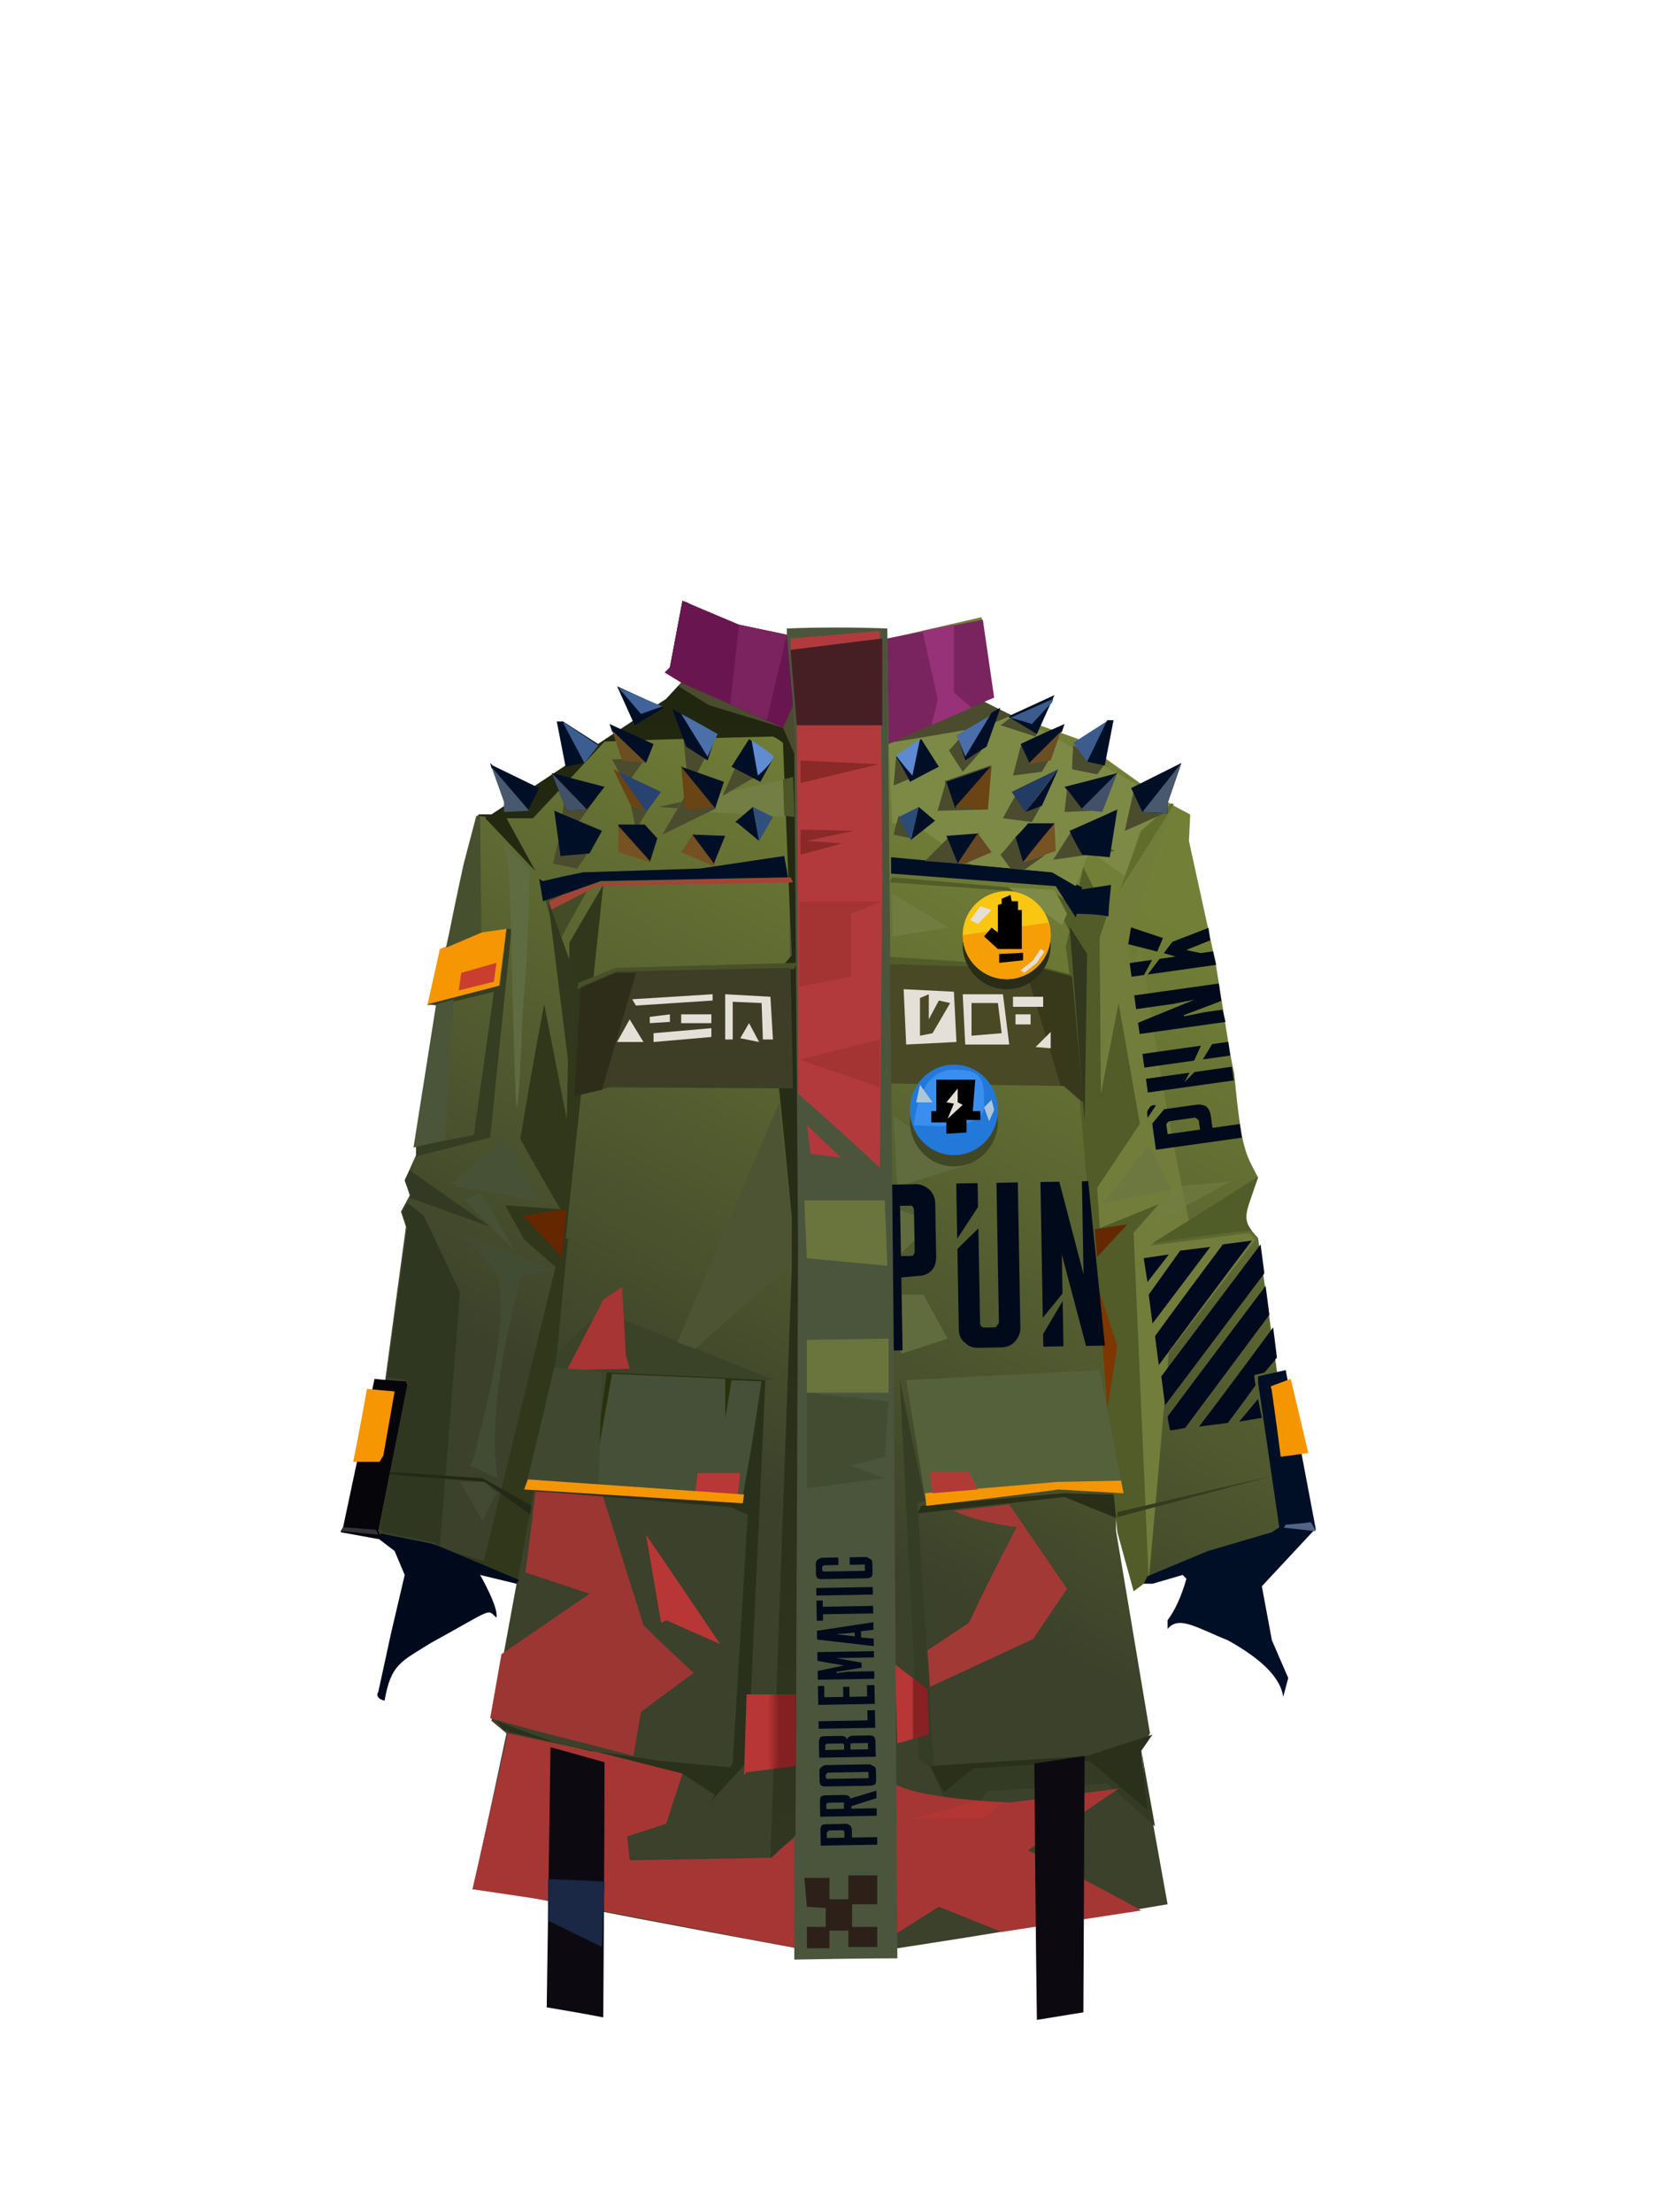 <?xml version="1.0" encoding="UTF-8"?><svg width="1320px" height="1760px" viewBox="0 0 1320 1760" version="1.1" xmlns="http://www.w3.org/2000/svg" xmlns:xlink="http://www.w3.org/1999/xlink"><defs><linearGradient x1="68%" y1="17%" x2="49%" y2="69%" id="id-96980"><stop stop-color="#727F36" offset="0%"></stop><stop stop-color="#3B412A" offset="100%"></stop></linearGradient><linearGradient x1="56%" y1="50%" x2="51%" y2="50%" id="id-96981"><stop stop-color="#872123" offset="0%"></stop><stop stop-color="#B83635" offset="100%"></stop></linearGradient><linearGradient x1="50%" y1="0%" x2="50%" y2="100%" id="id-96982"><stop stop-color="#20250D" offset="0%"></stop><stop stop-color="#303621" offset="100%"></stop></linearGradient><linearGradient x1="100%" y1="50%" x2="0%" y2="50%" id="id-96983"><stop stop-color="#852022" offset="33%"></stop><stop stop-color="#B83635" offset="53%"></stop></linearGradient></defs><g transform=" translate(271,477)" id="id-96984"><g transform=" translate(0,0)" id="id-96985"><path d=" M 140,783 L 19,743 L 52,499 L 48,487 L 55,474 L 51,462 L 60,442 L 84,276 L 110,171 L 120,171 L 259,80 L 276,68 L 258,58 L 262,54 L 272,1 L 317,20 L 355,28 L 435,31 L 449,28 L 510,14 L 519,77 L 512,81 L 531,91 L 587,111 L 636,146 L 661,163 L 676,171 L 675,192 L 696,288 C 703,330 707,360 711,377 C 717,440 720,440 730,460 C 717,494 716,492 730,508 C 735,543 740,579 745,614 L 759,737 L 746,739 L 741,744 L 688,759 L 644,779 L 631,787 C 621,750 617,731 617,731 L 617,741 L 644,902 L 636,916 L 658,1038 C 587,1050 515,1062 443,1073 C 416,1076 390,1076 363,1073 C 265,1055 192,1041 143,1031 C 126,1029 113,1027 105,1026 C 108,1014 117,973 132,902 L 120,892 L 140,783 Z" fill="url(#id-96980)" id="id-96986"></path><path d=" M 747,739 C 763,740 773,740 776,740 C 773,724 765,682 752,613 L 730,618 L 730,623 L 747,739 Z" fill="#000F26" id="id-96987"></path><polygon points="491 978 472 935 502 928 595 923 642 962 637 915 648 976 610 942 515 948" fill="#343B24" id="id-96988"></polygon><path d=" M 637,1043 C 622,1034 592,1019 547,995 L 619,946 L 533,957 C 487,955 456,950 442,943 C 402,956 369,975 343,1001 L 230,1003 L 228,984 L 259,974 L 274,928 L 199,916 L 133,902 L 105,1026 L 165,1035 L 364,1073 L 441,1062 L 476,1040 L 526,1060 C 585,1051 623,1045 637,1043 Z" fill="#A63634" id="id-96989"></path><polygon points="618 731 576 714 459 727 462 721 575 711 615 712" fill="#292F16" id="id-96990"></polygon><path d=" M 643,780 L 631,503 L 652,480 L 605,500 L 603,468 L 637,417 L 637,412 L 619,319 C 610,368 605,392 605,392 L 604,269 L 610,251 L 591,213 L 584,244 L 566,232 L 439,221 L 437,225 L 565,234 L 580,264 L 577,276 L 580,298 L 557,292 C 475,287 434,284 434,284 L 435,291 L 558,296 L 580,302 L 610,654 L 618,742 L 631,789 L 643,780 Z" fill="#515C28" id="id-96991"></path><path d=" M 675,494 L 644,514 L 723,504 L 728,509 L 659,599 L 643,781 L 631,504 L 651,481 L 604,500 L 602,468 L 636,417 L 619,321 L 605,393 L 604,269 L 610,251 L 661,167 L 634,249 L 625,275 L 631,300 C 634,283 636,273 636,269 C 646,343 659,418 675,494 Z" fill="#727D3C" id="id-96992"></path><polygon points="742 697 618 726 618 730" fill="#343B20" id="id-96993"></polygon><polygon points="607 480 643 434 661 469" fill="#6D7841" id="id-96994"></polygon><polygon points="646 497 664 467 708 463" fill="#727D44" fill-opacity="0.607" id="id-96995"></polygon><path d=" M 740,626 C 741,629 741,630 741,630 C 746,665 748,682 748,682 C 763,680 770,679 770,679 L 756,620 C 745,624 740,626 740,626 Z" fill="#F59601" id="id-96996"></path><path d=" M 772,734 C 775,739 776,741 776,741 C 757,743 747,744 747,744 L 752,736 C 766,735 772,734 772,734 Z" fill="#546486" id="id-96997"></path><path d=" M 670,776 L 673,779 C 669,793 664,804 658,812 C 658,814 658,817 658,819 C 667,808 681,818 706,828 C 733,843 748,858 750,873 L 754,858 L 741,828 L 733,785 L 774,741 L 747,738 L 741,742 L 690,757 L 642,777 L 639,783 L 646,783 L 670,776 Z" fill="#000F26" id="id-96998"></path><polygon points="642 543 639 524 659 521" fill="#00091D" id="id-96999"></polygon><polygon points="643 553 646 576 692 515 668 518" fill="#00091D" id="id-97000"></polygon><path d=" M 648,586 C 650,601 651,609 651,609 C 700,543 725,510 725,510 L 702,513 C 666,561 648,586 648,586 Z" fill="#00091D" id="id-97001"></path><polygon points="653 618 732 513 735 536 656 641" fill="#00091D" id="id-97002"></polygon><path d=" M 658,650 C 659,657 660,661 660,661 C 668,660 672,659 672,659 L 739,569 L 736,546 C 684,615 658,650 658,650 Z" fill="#00091D" id="id-97003"></path><path d=" M 683,658 L 706,655 C 721,635 728,625 728,625 C 727,620 727,617 727,617 L 735,615 C 742,607 745,603 745,603 L 742,579 C 703,632 683,658 683,658 Z" fill="#00091D" id="id-97004"></path><path d=" M 715,654 C 727,652 733,651 733,651 L 730,636 C 720,648 715,654 715,654 Z" fill="#00091D" id="id-97005"></path><path d=" M 212,614 L 199,707 L 319,719 C 330,659 335,629 335,629 L 335,625 L 338,621 L 212,614 Z" fill="#29310C" id="id-97006"></path><path d=" M 119,890 C 151,899 167,903 167,903 C 211,914 233,920 233,920 C 237,897 239,885 239,885 C 267,864 281,854 281,854 C 254,829 241,816 241,816 C 219,746 208,711 208,711 C 172,710 155,710 155,710 C 150,753 147,774 147,774 L 198,791 L 128,839 C 122,873 119,890 119,890 Z" fill="#9B3632" id="id-97007"></path><path d=" M 200,707 L 320,719 C 330,654 335,622 335,622 L 311,621 C 308,641 306,651 306,651 L 306,620 L 216,616 C 205,677 200,707 200,707 Z" fill="#464F37" id="id-97008"></path><path d=" M 243,744 C 251,791 255,814 255,814 C 258,813 259,812 259,812 L 302,831 C 263,773 243,744 243,744 Z" fill="#B83635" id="id-97009"></path><path d=" M 284,695 C 283,705 282,710 282,710 C 305,712 316,713 316,713 L 318,695 C 296,695 284,695 284,695 Z" fill="#B93736" id="id-97010"></path><path d=" M 298,951 L 294,957 L 324,924 L 338,620 L 335,624 C 335,627 335,629 335,629 L 319,719 L 204,706 L 156,707 L 154,709 L 310,722 L 324,728 L 312,925 C 311,928 310,929 310,929 L 254,924 C 217,918 198,916 198,916 C 198,916 198,916 198,916 C 192,914 182,912 170,909 C 139,898 124,892 124,892 C 128,897 130,900 130,900 C 132,899 133,899 133,899 C 134,901 134,901 134,901 L 169,909 L 197,915 L 272,934 L 298,951 Z" fill="#29301C" id="id-97011"></path><path d=" M 79,753 L 74,750 C 47,745 33,742 33,742 C 32,740 31,739 31,739 C 46,662 53,623 53,623 C 53,622 52,621 52,621 L 37,619 L 53,500 L 49,487 L 53,480 L 66,490 L 95,551 L 79,753 Z" fill="#303721" id="id-97012"></path><path d=" M 113,733 C 120,718 124,711 124,711 C 117,705 114,702 114,702 L 95,702 L 113,733 Z" fill="#424A32" id="id-97013"></path><path d=" M 0,742 L 33,748 L 30,741 L 53,625 L 52,622 C 35,621 27,620 27,620 L 2,738 L 0,742 Z" fill="#060509" id="id-97014"></path><path d=" M 125,699 C 120,697 112,693 103,689 C 106,684 108,677 109,669 C 138,563 124,536 124,536 C 107,515 99,505 99,505 C 148,525 172,534 172,534 L 144,538 C 125,608 119,662 125,699 Z" fill="#424C32" id="id-97015"></path><path d=" M 84,756 C 104,762 114,765 114,765 C 152,609 171,531 171,531 C 154,516 146,509 146,509 C 136,491 131,482 131,482 C 160,484 175,485 175,485 C 153,448 143,429 143,429 C 155,357 162,322 162,322 C 174,383 180,414 180,414 C 182,320 182,273 182,273 C 200,242 209,227 209,227 C 189,415 179,509 179,509 L 181,508 C 174,578 171,613 171,613 L 141,780 C 103,764 84,756 84,756 Z" fill="#30371B" id="id-97016"></path><path d=" M 152,721 C 151,726 151,728 151,728 C 127,711 115,702 115,702 C 64,698 39,696 39,696 C 39,695 39,694 39,694 L 113,699 L 152,721 Z" fill="#242917" id="id-97017"></path><path d=" M 10,686 L 31,686 L 34,681 L 43,630 L 21,628 C 14,667 10,686 10,686 Z" fill="#F59602" id="id-97018"></path><path d=" M 30,869 C 28,872 30,875 35,876 C 40,847 48,845 72,830 C 123,802 116,803 124,810 C 126,802 111,776 111,776 L 140,783 L 142,780 L 78,753 L 72,751 L 32,743 L 30,747 L 43,757 L 51,776 L 40,823 L 30,869 Z" fill="#000A1D" id="id-97019"></path><polygon points="2 738 0 741 30 744 28 740" fill="#353337" id="id-97020"></polygon><polygon points="172 599 170 613 345 621 208 566" fill="#3A4228" id="id-97021"></polygon><polygon points="180 613 230 612 227 601 224 547 209 557" fill="#A63533" id="id-97022"></polygon><path d=" M 349,400 L 268,591 L 282,596 C 333,551 359,528 359,528 L 359,492 L 349,400 Z" fill="#4C5433" id="id-97023"></path><path d=" M 440,411 C 442,448 443,467 443,467 L 498,450 C 459,424 440,411 440,411 Z" fill="#616C3E" id="id-97024"></path><path d=" M 472,495 L 443,523 L 443,485 C 462,492 472,495 472,495 Z" fill="#616C3E" id="id-97025"></path><path d=" M 446,600 C 471,592 483,588 483,588 C 470,565 464,553 464,553 L 443,553 C 445,584 446,600 446,600 Z" fill="#616C3E" id="id-97026"></path><path d=" M 450,621 C 461,687 466,721 466,721 C 536,713 571,708 571,708 C 606,710 623,711 623,711 L 604,613 L 450,621 Z" fill="#55613B" id="id-97027"></path><path d=" M 465,711 C 466,718 466,721 466,721 C 536,713 571,708 571,708 C 606,710 623,711 623,711 L 621,701 L 570,702 L 465,711 Z" fill="#F59601" id="id-97027"></path><path d=" M 469,694 C 470,705 471,711 471,711 C 495,709 507,708 507,708 L 500,694 C 479,694 469,694 469,694 Z" fill="#B03B36" id="id-97029"></path><path d=" M 472,930 C 464,926 460,923 460,923 C 450,722 445,621 445,621 C 458,685 465,717 465,717 L 459,719 C 468,860 472,930 472,930 Z" fill="#363D25" id="id-97030"></path><polygon points="443 910 468 903 467 867 441 847" fill="url(#id-96981)" id="id-97031"></polygon><path d=" M 480,949 L 503,930 L 596,924 L 642,963 L 637,916 L 646,903 L 594,920 L 469,928 C 476,942 480,949 480,949 Z" fill="#2B301D" id="id-97032"></path><path d=" M 455,970 C 489,961 506,956 506,956 C 520,957 527,957 527,957 L 513,969 L 455,970 Z" fill="#B33633" id="id-97033"></path><polygon points="88 465 131 428 159 479 93 467" fill="#475136" id="id-97034"></polygon><polygon points="98 477 112 472 139 519" fill="#475136" id="id-97035"></polygon><polygon points="55 454 119 499 55 476 56 474 51 462" fill="#333A23" id="id-97036"></polygon><path d=" M 584,250 C 597,250 606,251 611,252 C 611,246 612,238 613,227 L 587,231 L 584,250 Z" fill="#000F26" id="id-97037"></path><path d=" M 585,253 L 590,229 L 567,217 C 481,209 438,205 438,205 C 438,214 438,218 438,218 L 569,228 L 585,253 Z" fill="#000F26" id="id-97038"></path><path d=" M 439,234 L 439,268 L 484,261 C 454,243 439,234 439,234 Z" fill="#717C41" id="id-97039"></path><polygon points="574 259 531 229 568 231 578 250" fill="#7E8A47" id="id-97040"></polygon><path d=" M 537,92 C 470,107 436,114 436,114 C 438,157 439,178 439,178 C 450,178 456,178 456,178 L 502,211 L 566,217 L 585,228 C 592,209 596,200 596,200 C 614,213 624,220 624,220 L 636,185 L 661,163 L 537,92 Z" fill="#7D8A46" id="id-97041"></path><path d=" M 637,184 C 626,216 620,231 620,231 C 649,186 663,163 663,163 L 661,162 C 645,177 637,184 637,184 Z" fill="#606D2B" id="id-97042"></path><path d=" M 631,153 C 626,174 624,184 624,184 C 645,175 655,170 655,170 L 639,169 C 634,158 631,153 631,153 Z" fill="#4B4B2E" id="id-97043"></path><path d=" M 629,150 C 635,163 638,169 638,169 C 651,170 658,170 658,170 C 658,165 658,162 658,162 L 669,130 L 629,150 Z" fill="#000F26" id="id-97044"></path><polygon points="638 169 669 130 658 162 658 170" fill="#48586E" id="id-97045"></polygon><path d=" M 576,149 C 604,142 618,138 618,138 L 590,167 C 581,155 576,149 576,149 Z" fill="#000F26" id="id-97046"></path><path d=" M 589,167 L 606,169 L 618,138 C 599,157 589,167 589,167 Z" fill="#425068" id="id-97047"></path><path d=" M 578,151 L 576,169 L 598,168 L 590,167 C 582,156 578,151 578,151 Z" fill="#4B4B2E" id="id-97048"></path><polygon points="567 207 581 185 616 200" fill="#4B4B2E" id="id-97049"></polygon><path d=" M 580,184 C 605,173 618,167 618,167 C 614,192 612,205 612,205 L 590,203 C 583,191 580,184 580,184 Z" fill="#000F26" id="id-97050"></path><path d=" M 527,174 C 542,176 550,177 550,177 C 555,168 558,163 558,163 L 537,156 C 530,168 527,174 527,174 Z" fill="#4B4B2E" id="id-97051"></path><path d=" M 534,153 C 541,164 545,169 545,169 L 571,135 C 546,147 534,153 534,153 Z" fill="#223C64" id="id-97052"></path><path d=" M 545,169 L 558,164 L 571,135 C 554,158 545,169 545,169 Z" fill="#000E27" id="id-97053"></path><path d=" M 541,117 C 537,132 535,140 535,140 L 558,137 L 568,120 C 550,118 541,117 541,117 Z" fill="#4B4B2E" id="id-97054"></path><path d=" M 541,115 C 546,125 548,130 548,130 C 565,113 574,105 574,105 L 576,99 C 553,109 541,115 541,115 Z" fill="#000F26" id="id-97055"></path><path d=" M 547,131 L 565,128 L 573,105 C 556,122 547,131 547,131 Z" fill="#6C4E24" id="id-97056"></path><path d=" M 525,100 C 544,106 553,109 553,109 L 554,106 L 533,94 C 528,98 525,100 525,100 Z" fill="#4B4B2E" id="id-97057"></path><polygon points="531 93 568 76 554 107" fill="#000F26" id="id-97058"></polygon><path d=" M 550,99 C 560,88 566,82 566,82 C 567,80 567,79 567,79 L 533,94 C 544,97 550,99 550,99 Z" fill="#3B5B8D" id="id-97059"></path><path d=" M 436,114 L 441,109 L 511,81 L 534,92 L 513,101 C 462,110 436,114 436,114 Z" fill="#4B4B2E" id="id-97060"></path><path d=" M 484,120 C 491,131 495,137 495,137 C 505,126 510,120 510,120 L 492,111 C 487,117 484,120 484,120 Z" fill="#4B4B2E" id="id-97061"></path><path d=" M 490,108 C 509,97 519,91 519,91 L 498,127 C 493,114 490,108 490,108 Z" fill="#4A6EA9" id="id-97062"></path><path d=" M 490,106 C 495,121 497,128 497,128 C 509,120 514,117 514,117 L 525,86 L 518,90 L 497,125 C 492,113 490,106 490,106 Z" fill="#000E27" id="id-97063"></path><path d=" M 481,144 C 481,146 481,147 481,147 L 475,168 L 515,167 C 516,144 517,132 517,132 L 482,144 L 481,144 Z" fill="#4B4B2E" id="id-97064"></path><path d=" M 482,145 L 489,166 L 517,133 C 494,141 482,145 482,145 Z" fill="#000F26" id="id-97065"></path><polygon points="489 165 515 167 518 132" fill="#6A4414" id="id-97066"></polygon><path d=" M 442,125 L 440,148 L 454,142 C 446,131 442,125 442,125 Z" fill="#4B4B2E" id="id-97067"></path><path d=" M 453,145 C 468,137 476,133 476,133 L 462,111 L 442,125 C 450,138 453,145 453,145 Z" fill="#000F26" id="id-97068"></path><path d=" M 442,124 C 455,115 461,111 461,111 L 455,140 C 446,130 442,124 442,124 Z" fill="#5E8AD1" id="id-97069"></path><path d=" M 444,172 C 441,182 440,187 440,187 L 454,190 C 447,178 444,172 444,172 Z" fill="#4B4B2E" id="id-97070"></path><polygon points="454 192 460 165 444 173" fill="#2C4C78" id="id-97071"></polygon><polygon points="454 191 473 176 460 165" fill="#000F26" id="id-97072"></polygon><polygon points="483 190 465 208 491 210" fill="#4B4B2E" id="id-97073"></polygon><path d=" M 482,188 L 508,186 L 491,210 C 485,195 482,188 482,188 Z" fill="#000F26" id="id-97074"></path><path d=" M 491,210 C 495,210 497,210 497,210 L 518,201 L 507,186 C 496,202 491,210 491,210 Z" fill="#684923" id="id-97075"></path><path d=" M 537,189 C 529,199 525,203 525,203 L 533,214 C 540,215 544,215 544,215 L 561,203 L 543,209 C 539,196 537,189 537,189 Z" fill="#4B4B2E" id="id-97076"></path><path d=" M 537,189 C 544,182 547,178 547,178 C 561,178 568,178 568,178 L 568,180 L 543,209 C 539,196 537,189 537,189 Z" fill="#000F26" id="id-97077"></path><path d=" M 543,209 L 569,200 L 568,178 C 551,198 543,209 543,209 Z" fill="#775223" id="id-97078"></path><path d=" M 436,115 L 435,31 L 511,16 L 520,78 C 464,102 436,115 436,115 Z" fill="#79245F" id="id-97079"></path><path d=" M 475,79 L 463,25 L 488,20 L 488,74 L 502,86 L 470,100 C 474,86 475,79 475,79 Z" fill="#973278" id="id-97079"></path><polygon points="354 143 355 173 293 169 298 166 302 154 305 154 303 157 312 152" fill="#737E44" id="id-97081"></polygon><polygon points="79 278 69 323 126 308 132 262 111 265" fill="#F59602" id="id-97082"></polygon><path d=" M 361,1082 C 416,1081 443,1081 443,1081 L 440,590 L 435,23 C 408,22 381,22 355,23 C 359,307 361,1082 361,1082 Z" fill="#4B553C" id="id-97083"></path><path d=" M 342,1001 L 359,531 C 359,504 359,491 359,491 C 347,367 340,305 340,305 C 353,290 359,283 359,283 C 354,170 352,114 352,114 C 347,110 344,109 344,109 C 254,111 210,113 210,113 C 172,154 153,174 153,174 C 139,174 132,174 132,174 L 155,216 L 118,177 C 116,175 115,174 115,174 C 116,173 116,173 116,173 L 109,172 L 110,171 L 120,171 L 259,79 L 271,66 L 258,58 L 262,54 L 272,1 L 275,2 L 317,23 L 355,31 L 359,84 L 361,123 L 364,516 L 362,983 L 342,1001 Z" fill="url(#id-96982)" id="id-97084"></path><path d=" M 358,31 L 358,40 C 361,69 363,84 363,84 C 364,290 364,393 364,393 C 408,432 429,452 429,452 L 431,223 L 430,84 L 429,31 L 429,25 L 358,31 Z" fill="#B33A3C" id="id-97085"></path><polygon points="96 297 94 311 122 304 124 289" fill="#CA3E30" id="id-97086"></polygon><polygon points="69 322 77 323 122 312 106 426 60 435 60 443 119 428 136 262 132 262 127 307" fill="#353D22" id="id-97087"></polygon><path d=" M 130,194 C 131,199 133,208 134,221 C 136,258 138,390 140,404 C 142,399 143,373 145,327 C 147,307 149,270 151,216 C 144,209 137,201 130,194 Z" fill="#5F6B40" id="id-97088"></path><polygon points="145 490 176 523 180 485" fill="#642700" id="id-97089"></polygon><polygon points="184 307 186 311 218 297 361 294 363 289 219 293" fill="#485228" id="id-97090"></polygon><polygon points="580 260 592 415 594 282" fill="#32381E" id="id-97091"></polygon><path d=" M 730,459 C 719,466 691,484 646,512 C 685,506 711,503 725,502 C 716,491 723,483 730,459 Z" fill="#515D28" id="id-97092"></path><polygon points="600 501 602 523 626 497" fill="#652801" id="id-97093"></polygon><polygon points="610 644 618 594 603 548" fill="#7F3701" id="id-97094"></polygon><path d=" M 301,72 C 331,86 345,93 345,93 L 350,82 C 349,52 348,37 348,37 C 327,35 316,34 316,34 L 301,67 C 301,71 301,72 301,72 Z" fill="#F29C24" id="id-97095"></path><path d=" M 431,31 C 431,77 431,100 431,100 C 386,100 363,100 363,100 L 358,40 C 406,34 431,31 431,31 Z" fill="#451F24" id="id-97096"></path><polygon points="321 935 323 933 362 928 362 871 323 871" fill="url(#id-96983)" id="id-97097"></polygon><polygon points="186 395 214 388 360 389 358 293 219 296 191 308" fill="#3E3E26" id="id-97098"></polygon><path d=" M 269,69 L 293,84 L 352,102 L 362,125 C 361,98 360,84 360,84 L 352,101 L 271,66 L 269,69 Z" fill="#4B4B2E" id="id-97099"></path><polygon points="208 390 186 395 191 309 219 297 235 297" fill="#2D2D1A" id="id-97100"></polygon><polygon points="438 385 575 387 590 400 581 299 559 294 437 290" fill="#494926" id="id-97101"></polygon><polygon points="545 294 573 387 576 387 591 400 582 300 560 294" fill="#38381A" id="id-97102"></polygon><path d=" M 360,141 C 361,162 361,173 361,173 L 353,172 L 352,143 C 358,142 360,141 360,141 Z" fill="#4D5627" id="id-97103"></path><polygon points="178 160 176 174 188 179 204 157" fill="#4B4B2E" id="id-97104"></polygon><polygon points="277 151 273 113 294 118" fill="#4B4B2E" id="id-97105"></polygon><path d=" M 234,100 C 249,91 257,86 257,86 L 220,69 L 234,100 Z" fill="#000F26" id="id-97106"></path><path d=" M 264,87 C 271,107 275,117 275,117 C 286,124 292,128 292,128 L 299,107 C 276,94 264,87 264,87 Z" fill="#000F26" id="id-97107"></path><path d=" M 221,70 C 244,80 256,85 256,85 L 239,91 C 227,77 221,70 221,70 Z" fill="#406399" id="id-97108"></path><path d=" M 271,91 L 292,125 L 300,107 C 281,96 271,91 271,91 Z" fill="#4B6FA9" id="id-97109"></path><path d=" M 196,232 C 180,260 173,274 173,274 L 158,223 C 183,229 196,232 196,232 Z" fill="#424C26" id="id-97110"></path><path d=" M 167,247 C 166,243 166,240 166,240 C 173,237 176,235 176,235 C 197,228 207,225 207,225 C 308,222 358,221 358,221 C 359,223 360,225 360,225 L 204,228 C 179,241 167,247 167,247 Z" fill="#A44437" id="id-97111"></path><polygon points="165 239 184 391 189 306" fill="#32381E" id="id-97112"></polygon><path d=" M 84,277 C 93,232 98,210 98,210 L 108,172 L 111,172 L 112,265 C 93,273 84,277 84,277 Z" fill="#47502E" id="id-97113"></path><path d=" M 164,1120 C 194,1125 209,1128 209,1128 C 210,992 210,925 210,925 L 167,913 C 165,1051 164,1120 164,1120 Z" fill="#0C0A10" id="id-97114"></path><path d=" M 165,1018 C 195,1019 210,1020 210,1020 L 208,1072 L 165,1051 L 165,1018 Z" fill="#1A2745" id="id-97115"></path><path d=" M 552,926 C 553,1062 554,1130 554,1130 C 578,1126 591,1124 591,1124 L 592,920 C 565,924 552,926 552,926 Z" fill="#0C0A10" id="id-97116"></path><path d=" M 467,836 L 469,865 L 551,827 L 578,787 L 532,720 L 488,725 C 501,731 517,735 538,738 C 528,757 515,782 500,814 L 467,836 Z" fill="#A33935" id="id-97117"></path><path d=" M 353,204 L 356,221 L 207,224 C 176,235 161,240 161,240 C 159,228 158,222 158,222 C 160,224 161,224 161,224 C 182,219 193,217 193,217 L 286,214 L 353,204 Z" fill="#000F26" id="id-97118"></path><polygon points="271 161 268 166 253 165" fill="#4B4B2E" id="id-97119"></polygon><polygon points="196 203 188 214 169 210 173 193" fill="#4B4B2E" id="id-97120"></polygon><polygon points="170 168 208 184 198 202 175 204" fill="#000F26" id="id-97121"></polygon><polygon points="168 138 180 168 196 167 210 149" fill="#000F26" id="id-97122"></polygon><polygon points="168 138 180 168 196 167" fill="#415168" id="id-97123"></polygon><polygon points="242 127 227 148 216 127" fill="#4B4B2E" id="id-97124"></polygon><polygon points="235 183 231 164 244 168" fill="#4B4B2E" id="id-97125"></polygon><polygon points="217 135 221 137 244 168 231 164" fill="#6A4414" id="id-97126"></polygon><polygon points="244 168 255 153 221 137 242 167" fill="#28436F" id="id-97127"></polygon><polygon points="246 209 221 181 221 179 242 179 252 190" fill="#000F26" id="id-97128"></polygon><polygon points="247 209 221 201 221 180" fill="#765122" id="id-97129"></polygon><polygon points="281 186 271 201 297 212 298 209" fill="#745023" id="id-97130"></polygon><polygon points="280 187 306 188 297 210" fill="#000F26" id="id-97131"></polygon><polygon points="314 177 328 165 333 192 316 178" fill="#000F26" id="id-97132"></polygon><polygon points="333 192 344 173 328 165" fill="#304F7D" id="id-97133"></polygon><polygon points="314 134 304 156 330 141" fill="#4B4B2E" id="id-97134"></polygon><polygon points="325 111 311 133 334 145 345 125" fill="#000F26" id="id-97135"></polygon><path d=" M 332,140 L 327,112 C 336,118 342,122 345,125 C 343,129 339,134 332,140 Z" fill="#608CD2" id="id-97136"></path><polygon points="256 187 276 153 299 166" fill="#4B4B2E" id="id-97137"></polygon><polygon points="274 167 271 132 299 165" fill="#6A4414" id="id-97138"></polygon><polygon points="298 166 271 133 305 145" fill="#000F26" id="id-97139"></polygon><polygon points="214 99 249 115 243 130 216 105" fill="#000F26" id="id-97140"></polygon><polygon points="216 104 224 128 243 130" fill="#6C4E23" id="id-97141"></polygon><polygon points="172 97 179 133 193 130 205 115 177 97" fill="#000F26" id="id-97142"></polygon><polygon points="177 98 194 130 205 116 178 98" fill="#3C5D90" id="id-97143"></polygon><polygon points="119 130 120 134 149 168 158 150 121 132" fill="#000F26" id="id-97144"></polygon><polygon points="120 133 130 161 130 169 150 168" fill="#48586E" id="id-97145"></polygon><polygon points="58 436 83 430 90 318 76 322" fill="#4A5539" id="id-97146"></polygon><path d=" M 147,707 C 185,708 205,709 205,709 C 207,645 208,614 208,614 L 170,611 C 155,675 147,707 147,707 Z" fill="#404830" id="id-97147"></path><path d=" M 583,116 C 582,129 582,135 582,135 C 596,138 602,139 602,139 L 608,131 L 583,116 Z" fill="#4B4B2E" id="id-97148"></path><path d=" M 611,96 C 592,108 583,114 583,114 L 594,129 C 605,107 611,96 611,96 Z" fill="#3B5C8D" id="id-97149"></path><path d=" M 615,96 L 608,132 L 594,129 L 610,96 C 613,96 615,96 615,96 Z" fill="#000F26" id="id-97150"></path><polygon points="146 708 320 719 321 712 149 700" fill="#F59601" id="id-97008"></polygon><polygon points="272 1 317 20 355 28 360 84 352 102 271 66 258 58 262 54" fill="#691650" id="id-97152"></polygon><polygon points="317 20 355 28 339 96 310 83" fill="#7A235F" id="id-97152"></polygon></g><ellipse cx="488" cy="415" fill="#404725" id="id-97154" rx="35" ry="36"></ellipse><ellipse cx="488" cy="406" fill="#2379D9" id="id-97154" rx="35" ry="36"></ellipse><path d=" M 512,403 C 512,383 512,374 488,374 C 471,374 460,388 456,418 C 493,421 512,416 512,403 Z" fill="#3A8FEE" id="id-97154"></path><polygon points="371 418 374 441 398 444" fill="#B2383C" id="id-97157"></polygon><polygon points="369 478 371 524 435 530 433 478" fill="#6A753E" id="id-97158"></polygon><polygon points="433 699 371 707 371 631 436 638 433 682 406 689" fill="#434C30" id="id-97159"></polygon><polygon points="371 631 371 589 436 588 436 631" fill="#6A753E" id="id-97160"></polygon><polygon points="220 352 230 334 241 352" fill="#E5E0D7" id="id-97161"></polygon><polygon points="235 323 232 318 296 314 296 319" fill="#E5E0D7" id="id-97162"></polygon><polygon points="249 345 249 352 295 348 295 341" fill="#E5E0D7" id="id-97163"></polygon><polygon points="246 332 246 337 262 336 262 330" fill="#E5E0D7" id="id-97164"></polygon><polygon points="271 330 271 337 295 337 295 330" fill="#E5E0D7" id="id-97165"></polygon><polygon points="306 350 312 350 312 320 335 321 336 350 344 350 342 316 306 314" fill="#E5E0D7" id="id-97166"></polygon><polygon points="318 349 325 337 333 352" fill="#E5E0D7" id="id-97167"></polygon><path d=" M 448,310 L 488,312 L 490,352 L 450,354 L 448,310 Z M 468,314 L 461,317 L 461,347 L 471,345 L 485,321 L 476,319 L 468,334 L 468,314 Z" fill="#E5E0D7" id="id-97168"></path><polygon points="553 356 565 344 565 357" fill="#E5E0D7" id="id-97169"></polygon><polygon points="537 330 537 338 549 338 549 330" fill="#E5E0D7" id="id-97170"></polygon><polygon points="535 316 535 324 559 324 559 316" fill="#E5E0D7" id="id-97171"></polygon><path d=" M 527,314 L 532,354 L 497,354 L 495,314 L 527,314 Z M 523,321 L 502,321 L 502,347 L 526,345 L 523,321 Z" fill="#E5E0D7" id="id-97168"></path><circle cx="530" cy="275" r="35" fill="#292D17" id="id-97154"></circle><circle cx="530" cy="267" r="35" fill="#F9C612" id="id-97154"></circle><path d=" M 530,302 C 549,302 565,286 565,267 C 565,263 564,260 563,257 L 495,267 C 495,286 511,302 530,302 Z" fill="#F69E05" id="id-97154"></path><polygon points="501 255 507 258 518 247 509 244" fill="#E5E0D7" id="id-97176"></polygon><polygon points="541 295 544 297 554 289 560 280 557 278 551 287" fill="#E5E0D7" id="id-97177"></polygon><polygon points="523 278 542 278 542 247 539 247 539 240 534 240 533 235 526 238 526 242 523 243 523 265 518 261 512 268" fill="#000000" id="id-97178"></polygon><polygon points="524 282 524 289 543 287 543 281" fill="#000000" id="id-97179"></polygon><polygon points="429 388 429 350 365 366" fill="#A43334" id="id-97180"></polygon><polygon points="366 128 366 146 428 131" fill="#8A2928" id="id-97181"></polygon><polygon points="366 183 366 203 399 194 371 192 408 184" fill="#8A2928" id="id-97182"></polygon><polygon points="365 308 365 240 431 240 406 250 406 300" fill="#A43334" id="id-97183"></polygon><polygon points="389 1059 389 1073 371 1073 371 1056 386 1056 386 1041 371 1040 369 1017 389 1017 389 1034 404 1034 404 1015 427 1015 427 1038 407 1038 407 1056 427 1056 427 1072 404 1072 404 1059" fill="#2D2019" id="id-97184"></polygon><path d=" M 299,879 L 293,879 L 293,899 L 287,899 L 287,854 L 299,854 C 300,854 302,854 303,855 C 304,856 304,858 304,859 L 304,874 C 304,875 304,876 303,877 C 302,879 300,879 299,879 Z M 297,859 L 293,859 L 293,873 L 297,873 C 298,873 298,873 298,873 C 298,873 299,872 299,872 L 299,861 C 299,860 298,860 298,860 C 298,860 298,859 297,859 Z M 310,854 L 322,854 C 323,854 325,854 326,855 C 327,856 327,858 327,859 L 327,873 C 327,876 326,878 324,878 L 330,899 L 324,899 L 318,879 L 316,879 L 316,899 L 310,899 L 310,854 Z M 320,859 L 316,859 L 316,873 L 320,873 C 320,873 321,873 321,873 C 321,873 321,872 321,872 L 321,861 C 321,860 321,860 321,860 C 321,860 320,859 320,859 Z M 345,899 L 339,899 C 338,899 336,899 335,898 C 334,896 334,895 334,894 L 334,859 C 334,858 334,856 335,855 C 336,854 338,854 339,854 L 345,854 C 347,854 348,854 349,855 C 350,856 351,858 351,859 L 351,894 C 351,895 350,896 349,898 C 348,899 347,899 345,899 Z M 340,861 L 340,892 C 340,892 340,893 340,893 C 340,893 341,893 341,893 L 343,893 C 344,893 344,893 344,893 C 345,893 345,892 345,892 L 345,861 C 345,860 345,860 344,860 C 344,860 344,859 343,859 L 341,859 C 341,859 340,860 340,860 C 340,860 340,860 340,861 Z M 367,859 L 363,859 L 363,874 L 367,874 C 367,874 368,873 368,873 C 368,873 368,873 368,872 L 368,861 C 368,860 368,860 368,860 C 368,860 367,859 367,859 Z M 367,879 L 363,879 L 363,893 L 367,893 C 367,893 368,893 368,893 C 368,893 368,892 368,892 L 368,881 C 368,880 368,880 368,880 C 368,879 367,879 367,879 Z M 374,881 L 374,894 C 374,895 374,896 373,898 C 371,899 370,899 369,899 L 357,899 L 357,854 L 369,854 C 370,854 371,854 373,855 C 374,856 374,858 374,859 L 374,871 C 374,873 374,874 373,875 C 373,876 372,876 371,876 C 372,877 373,877 373,878 C 374,879 374,880 374,881 Z M 380,899 L 380,854 L 386,854 L 386,893 L 394,893 L 394,899 L 380,899 Z M 399,899 L 399,854 L 414,854 L 414,859 L 405,859 L 405,874 L 413,874 L 413,879 L 405,879 L 405,893 L 414,893 L 414,899 L 399,899 Z M 432,889 L 428,889 L 425,869 L 424,869 L 425,878 L 425,899 L 419,899 L 419,854 L 426,854 L 430,875 L 430,875 L 434,854 L 441,854 L 441,899 L 436,899 L 436,878 L 436,869 L 436,869 L 432,889 Z M 445,899 L 451,854 L 458,854 L 464,899 L 458,899 L 457,889 L 452,889 L 451,899 L 445,899 Z M 455,869 L 453,884 L 456,884 L 455,869 L 455,869 Z M 466,859 L 466,854 L 482,854 L 482,859 L 477,859 L 477,899 L 471,899 L 471,859 L 466,859 Z M 492,854 L 492,899 L 486,899 L 486,854 L 492,854 Z M 505,861 L 505,892 C 505,892 505,893 505,893 C 505,893 506,893 506,893 L 509,893 C 509,893 509,893 510,893 C 510,893 510,892 510,892 L 510,881 L 516,881 L 516,894 C 516,895 515,896 514,898 C 513,899 512,899 510,899 L 504,899 C 503,899 501,899 500,898 C 499,896 499,895 499,894 L 499,859 C 499,858 499,856 500,855 C 501,854 503,854 504,854 L 510,854 C 512,854 513,854 514,855 C 515,856 516,858 516,859 L 516,872 L 510,872 L 510,861 C 510,860 510,860 510,860 C 509,860 509,859 509,859 L 506,859 C 506,859 505,860 505,860 C 505,860 505,860 505,861 Z" transform=" translate(402,876) rotate(-91) translate(-402,-876)" fill="#000A1B" id="id-97185"></path><path d=" M 459,537 L 446,538 L 446,596 L 439,596 L 440,464 L 459,464 C 463,464 467,466 470,469 C 473,472 474,476 474,480 L 474,522 C 474,526 473,530 470,533 C 467,536 463,537 459,537 Z M 453,481 L 446,481 L 446,521 L 453,521 C 455,521 456,521 456,520 C 457,519 457,518 457,517 L 457,485 C 457,484 457,483 456,482 C 456,481 455,481 453,481 Z M 508,500 C 508,513 508,538 508,575 C 508,576 508,577 509,578 C 510,579 511,579 512,579 L 518,579 C 520,579 521,579 521,578 C 522,577 523,576 523,575 L 523,464 L 540,464 L 540,580 C 540,584 538,588 535,591 C 532,594 528,595 524,595 L 507,595 C 502,595 499,594 496,591 C 492,588 491,584 491,580 C 491,548 491,527 491,516 M 491,508 C 491,499 491,484 491,464 L 508,464 C 508,473 508,479 508,483 M 574,559 L 574,595 L 558,595 L 558,585 M 558,572 L 558,464 L 573,464 L 591,538 L 591,538 L 591,511 L 591,464 L 596,464 L 607,595 L 592,595 L 574,522 L 574,522 L 574,549 L 574,553" transform=" translate(523,530) rotate(-1) translate(-523,-530)" fill="#000A1B" id="id-97186"></path><path d=" M 601,359 L 591,359 L 591,381 L 580,381 L 580,312 L 601,312 L 611,323 L 611,349 C 611,352 610,354 609,356 C 607,358 604,359 601,359 Z M 598,323 L 591,323 L 591,349 L 598,349 C 599,349 599,348 600,348 C 600,347 601,347 601,346 L 601,326 C 601,325 600,324 600,324 C 599,323 599,323 598,323 Z M 646,352 C 646,344 646,330 646,312 L 657,312 C 657,333 657,349 657,359 M 657,368 C 657,371 657,375 657,381 L 637,381 L 626,381 L 626,312 L 637,312 L 637,347 L 630,342 L 637,351 L 637,381 L 646,381 C 646,369 646,362 646,359 M 682,312 L 694,359 L 694,359 L 693,342 L 693,312 L 704,312 L 704,380 L 690,380 L 683,349 L 682,349 L 683,366 L 683,380 L 673,381 L 673,312 L 682,312 Z M 719,325 L 730,336 L 734,340 L 734,340 L 742,348 L 749,378 L 739,378 L 734,358 L 730,369 L 730,379 L 719,380 L 719,325 Z M 730,336 L 730,349 L 734,340 L 730,336 L 730,336 Z M 745,313 L 758,317 L 746,341 L 736,335 L 745,313 Z M 730,312 L 730,330 L 719,322 L 719,312 L 730,312 Z M 606,309 C 609,309 612,309 613,311 C 615,312 616,314 615,317 L 606,309 Z" transform=" translate(669,345) rotate(-98) translate(-669,-345)" fill="#000A1B" id="id-97187"></path><polygon points="482 425 498 424 498 414 509 414 509 407 503 407 505 382 474 382 474 407 470 407 470 416 482 416" fill="#000000" id="id-97188"></polygon><polygon points="491 389 482 400 488 401 483 413 495 402 491 400" fill="#E5E0D7" id="id-97189"></polygon><polygon points="458 400 471 400 461 386" fill="#ADC6D7" id="id-97190"></polygon><polygon points="512 404 516 415 520 406 518 398" fill="#ADC6D7" id="id-97191"></polygon></g></svg>